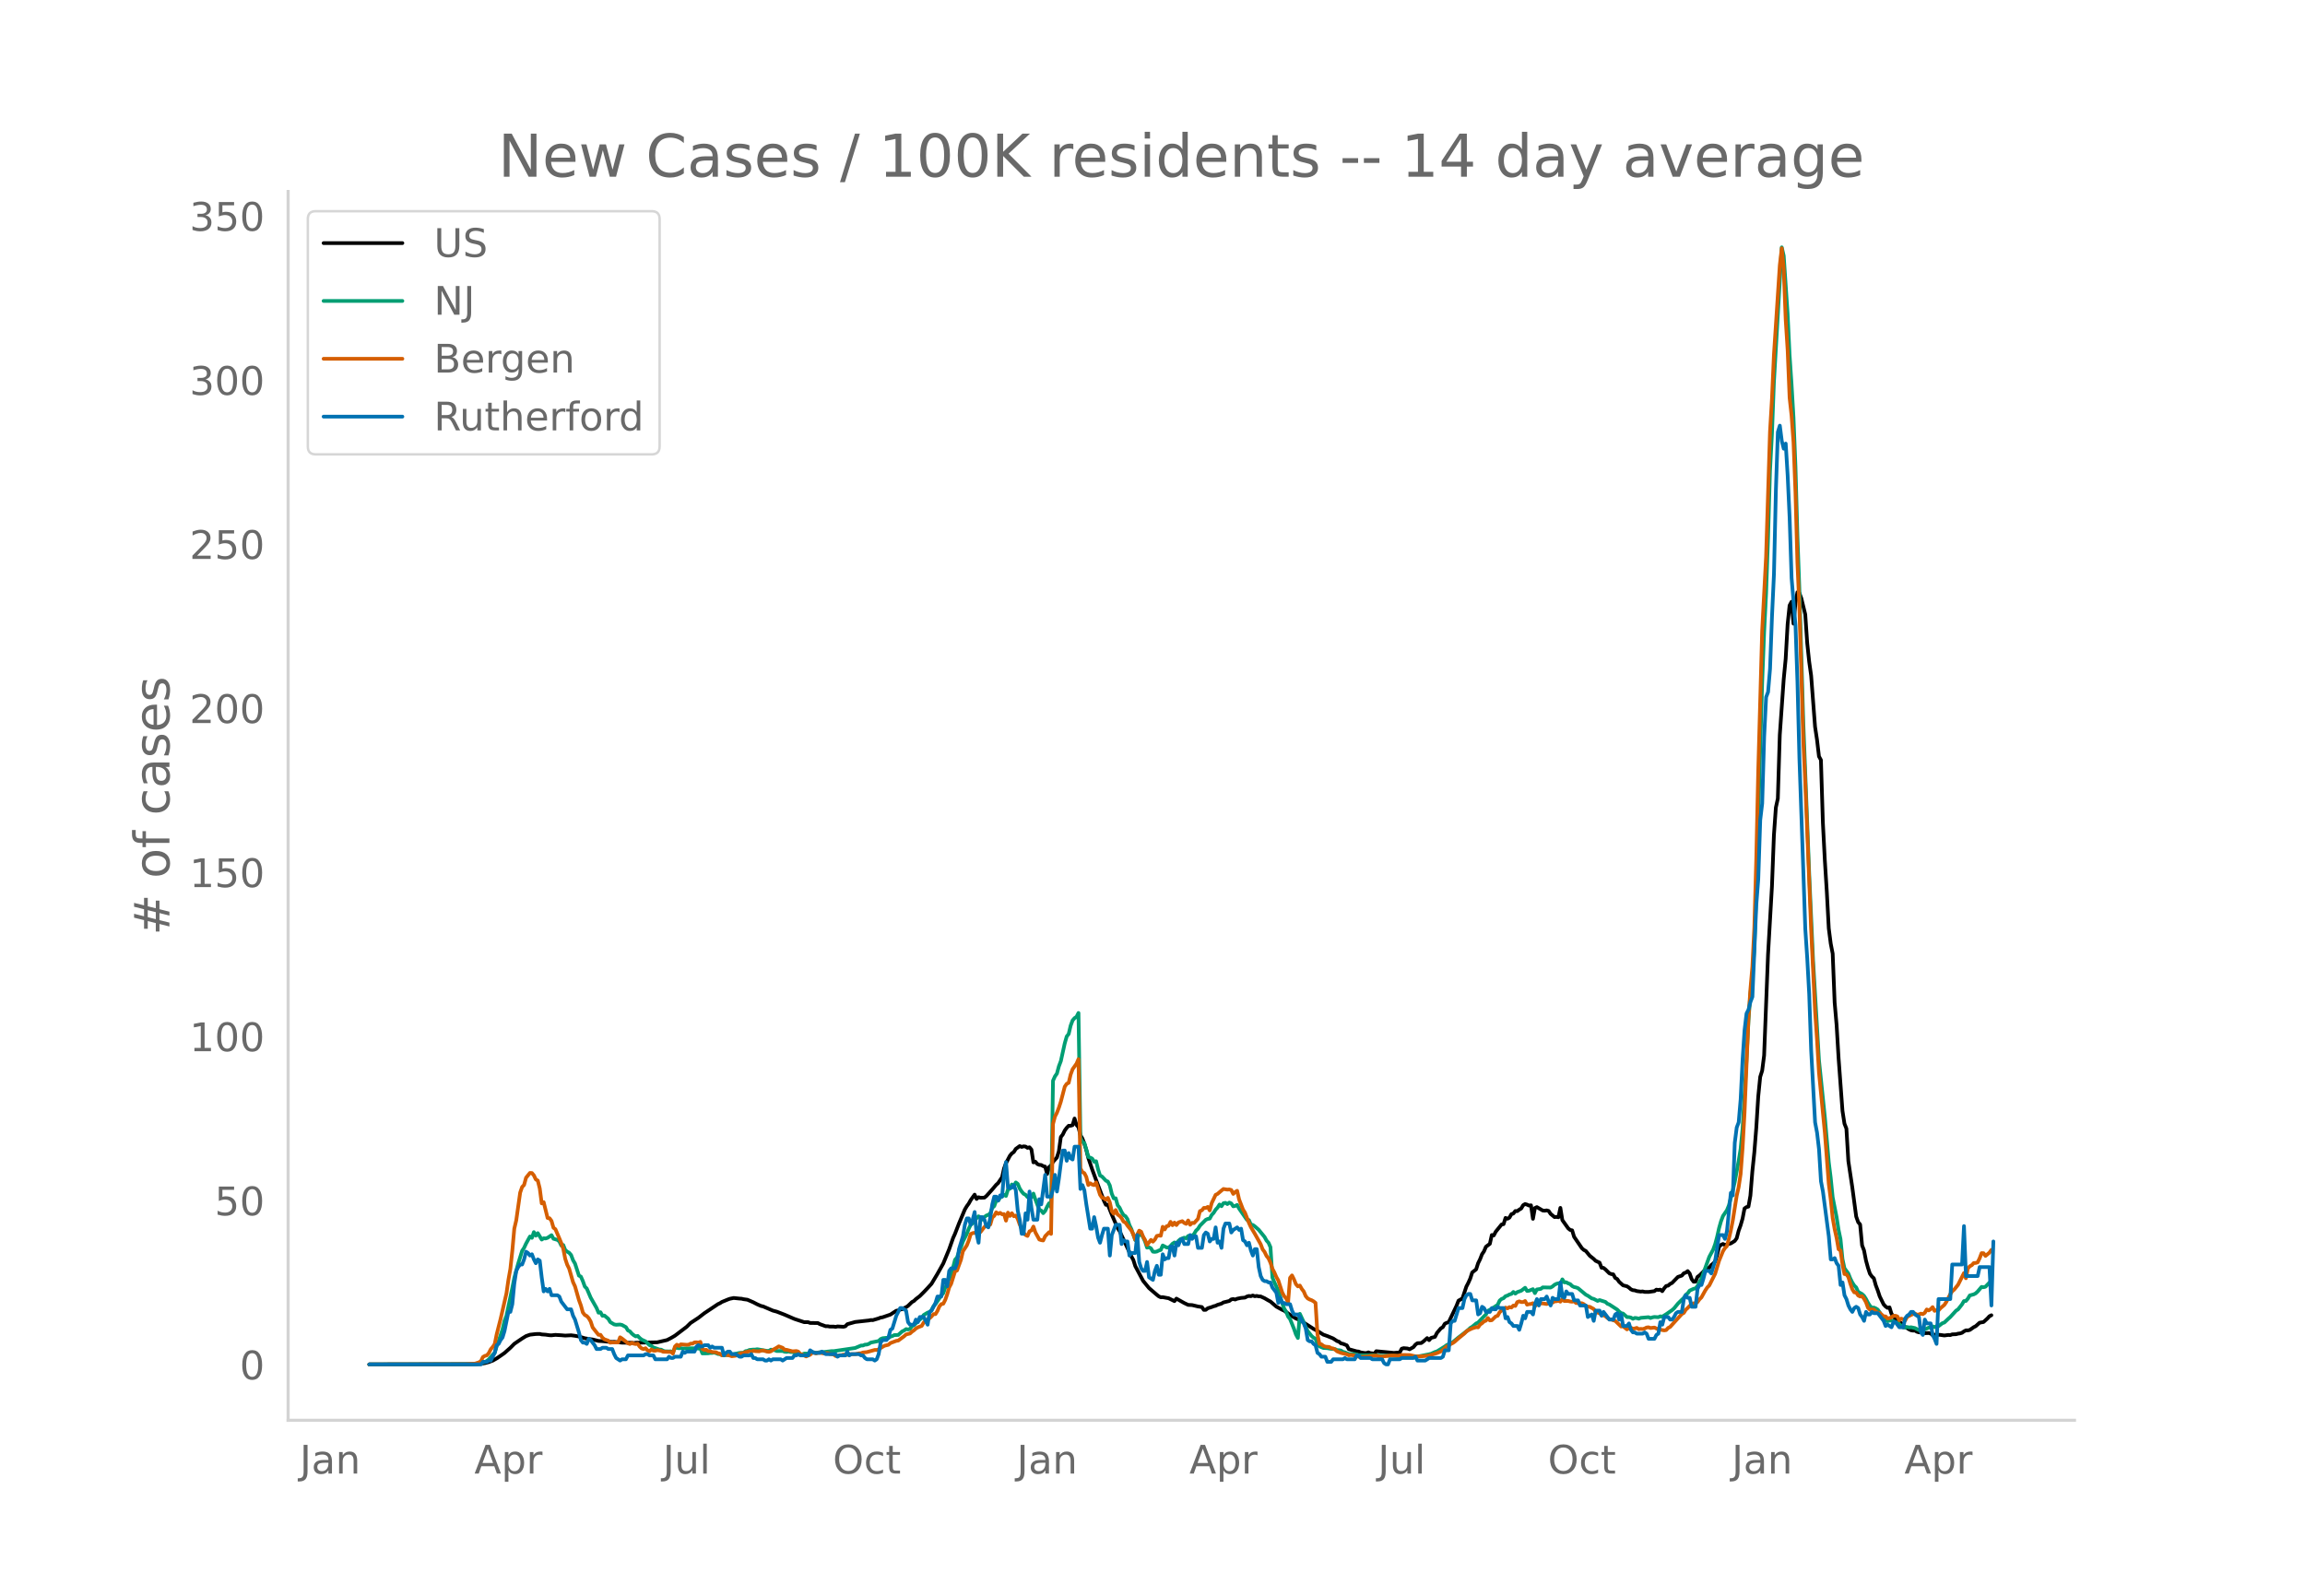 <svg height="864" viewBox="0 0 936 648" width="1248" xmlns="http://www.w3.org/2000/svg" xmlns:xlink="http://www.w3.org/1999/xlink"><defs><style>*{stroke-linecap:butt;stroke-linejoin:round}</style></defs><g id="figure_1"><path d="M0 648h936V0H0z" style="fill:#fff" id="patch_1"/><g id="axes_1"><path d="M117 576.72h725.4V77.76H117z" style="fill:none" id="patch_2"/><path clip-path="url(#p61d26bdf03)" d="m149.973 554.04 42.16-.082 3.182-.156 1.591-.275 1.591-.43 1.591-.592 1.591-.898 1.591-1.078 1.591-1.113 2.386-2.125 1.591-1.604 1.591-1.089 1.591-1.076 1.591-.981 1.591-.56 2.387-.277 1.59-.032.796.195 1.591.11 1.591.226.796.027 1.59-.173 2.387.146 1.59.137 2.387-.126 1.591.21 1.591.28 2.387.726 2.386.387.796.098 2.386.6 1.591.083 2.387.233 1.59.084.796-.043 3.182.346 3.977.053.796.12.795-.143 8.75-.183 3.978-.914 1.59-.827 1.592-.931 4.773-3.614 1.59-1.56 3.183-2.096 2.386-1.852 5.569-3.72.795-.361.795-.508 2.387-.988.795-.293 1.591-.33 2.387.246.795.045.796.196 1.59.216 2.387 1.033 1.591.827 1.591.693.796.166 3.977 1.705 1.591.427 3.182 1.232 3.977 1.724 3.978 1.31 1.59.006.796.306 3.182.049.796.442 2.386.863.796-.029.795.16 1.591-.01.795.141.796-.198 2.386.138.796-.185.795-.864 3.182-.893 3.978-.444 1.59-.168.796-.173.796.037 2.386-.707.796-.325.795-.127 3.182-1.096 2.386-1.555.796-.144.795-.372.796-.088.795-.514.796-.325.795-.544 1.591-1.545.796-.433.795-.772 1.591-1.219 1.591-1.587 1.591-1.675 1.591-1.751 2.386-3.99 2.387-4.26 2.386-5.782 1.591-4.537.796-1.77 1.59-4.11 2.387-5.697.796-1.334.795-1.084.796-1.426 1.59-2.2.796 1.76.796-.706.795.221 1.591-.059.796-.655 2.386-2.658 1.591-1.882.795-.722 1.591-2.349.796-3.545.795-2.166 1.591-3.022.796-.964.795-.549.796-1.266 1.59-1.154.796.342.796-.232.795.088.796.524.795-.234.796.92.795 5.209.796-.271.795.932.796.344.795.062.796.46.795.194.795 3.015.796-2.834.795-.634.796-1.46 1.59-1.785.796-2.518.796-5.796.795-1.017.796-1.63.795-1.082.796-.84.795-.01.796-.247.795-2.686.796 2.593.795.92.796 3.21.795 1.394.796 2.044.795 2.606.796 3.167 1.59 4.717 1.592 4.324 3.181 8.426.796 1.633.795-.021 1.591 3.973 2.387 5.507.795 1.23 1.591 3.417 3.182 6.83.796 1.45.795 2.51 3.182 5.978 2.387 2.924 3.181 2.736.796.637.795.374.796-.042 1.59.303.796.131 2.387 1.177.795-1.017 3.182 1.789 1.591.755 1.591.076 2.387.568 1.59.233.796 1.154.796-.025.795-.63 1.591-.494.795-.323.796-.19.795-.393 1.591-.485.796-.485 2.386-.589.796-.634.795-.152.796.198.795-.33 1.591-.322 1.591-.135.796-.438.795-.227.796.102.795-.283.796.297.795-.132.796.183.795.028 1.591.72 1.59.93.796.417 2.387 2.059 2.386 1.307.796.34 3.182 2.226 1.59.96 1.592.639 5.568 3.573 1.591.842 2.386 1.505 1.591.555 2.387.985 1.59 1.057.796.27.796.687.795.153 1.591.64.796 1.538 3.182.89.795.08.796.346 1.59.246.796.019.796-.28.795.311.795.071.796.211.795-1.064 7.16.69 1.59-.125.796-.045.796-1.53.795-.225 1.591.137.796.326 1.59-.884.796-1.002.796-.59 1.59-.071.796-.575 1.591-1.431.795.84.796-.923 1.59-.422.796-1.583 1.591-1.874.796-.472.795-1.384.796-.401.795-.24 3.182-6.692.796-2.043 1.59-.903 1.592-4.79.795-1.525.796-1.783.795-2.473 1.591-1.24.796-2.483.795-1.603.795-2.048.796-1.172.795-1.877 1.591-1.19.796-3.577.795.174.796-1.516 2.386-2.938.796-.13.795-2.537.796.345.795-.446.796-1.422.795-.247.796-1.028.795.048.796-.607.795-.462.796-1.346.795-.462.796.236.795.387.796-.112.795 5.487.795-4.378.796-.385 2.386 1.396.796.075.795-.135.796.22.795 1.183 1.591 1.315.796-.062.795.13.796-3.805.795 4.964 2.387 3.356.795.648.796.154.795 2.618 3.182 4.666.796.695.795.41 1.591 1.938 1.591 1.276.795.785 1.591.739.796 2.062.795.051.796.637 1.59 1.58.796.309.796.107.795 1.47.796.432.795 1.14 1.591 1.424 1.591.39.796.526.795.7.796.349.795.08.796.286 1.59.214.796-.073.795.195 1.591.019 2.387-.336.795-.606.796.129.795-.131.796.626.795-1.178.796-.928.795-.137.796-.698.795-.392 2.387-2.453 1.59-.534.796-.941.796-.284.795-.604.796.978.795 2.258.796 1.065.795-.01.795-1.964.796-.545 1.59-1.549.796-.974.796-.496.795-.092.796-1.118.795-.616.796-.845.795-2.688.796-3.292.795-.774.796-.36.795.39 2.387-.613 1.59-.998.796-1.1.796-3.058.795-2.189.796-2.745.795-4.11.796-.547.795-.203.796-4.448.795-9.88.795-7.652.796-9.971.795-12.725.796-7.987.795-2.506.796-6.211 1.59-40.966 1.592-27.679.795-20.773.796-11.25.795-3.643.796-25.825 1.59-22.635.796-8.247.796-14.117.795-7.604.796-1.484.795 8.9.796-8.482.795-4.29.796.316.795 2.171 1.591 6.518.795 11.653.796 7.513.795 5.679 1.591 20.786.796 5.253.795 6.78.796 1.452.795 25.58.796 15.282.795 12.648.796 14.859.795 6.195.796 4.09.795 19.839.796 9.176.795 13.286 1.591 21.538.796 5.167.795 2.02.796 13.216 1.59 10.578 1.592 11.942.795 2.25.795.937.796 8.482.795 2.07.796 4.113.795 2.905.796 2.432.795 1.123.796.734.795 2.858.796 2.086.795 2.408 1.591 3.253.796.858.795.562.796-.214.795 2.584 2.387 3.297.795.414.796.079.795 1.703.796-.14 1.59 1.002.796.38.796.13.795-.03.795.49.796.242 1.59.03.796.31 1.591-.066.796.198.795.66.796-.175.795-.052 1.591.138 1.591.232 1.591-.216.796.06.795-.301 1.591-.063.796-.225.795-.098.796-.246.795-.57.796-.424.795.014.795-.184 1.591-1.124.796-.394 1.59-1.421 1.592-.279 1.59-1.454.796-.886.796-.404h0" style="fill:none;stroke:#000;stroke-linecap:round;stroke-width:1.5" id="line2d_1"/><path clip-path="url(#p61d26bdf03)" d="m149.973 554.04 42.956-.105 2.386-.352.796-.329.795-.17.796-.471.795-.618 1.591-1.877.796-.77.795-2.646.796-2.066 1.59-4.836.796-3.4.795-2.109 2.387-11.329.795-4.06 1.591-5.85 1.591-5.132.796-1.196.795-1.727 1.591-2.895.796.553.795-2.336.796 1.45.795-1.02 1.591 2.605.796-.536.795.086.796-.274 1.59-1.062.796 1.451 1.591.45.795.626.796 1.685.795-.216.796 2.035.795.656.796.456.795.915.796 2.122.795 1.347 1.591 4.887.796.416.795 1.818.796 2.216.795.79 1.591 3.709 2.387 4.205.795 1.91.796-.193.795 1.447.796-.096 1.59 1.333.796 1.336 1.591.934.795.135 1.591-.096.796.184 1.59.888.796 1.32.796.372.795.925.796.654.795.473.796-.184.795.834.796.649 1.59.736 1.592 1.498.795.346.796.602 2.386.858.796.062.795.447.796.235 1.59.024.796-.021.795.42.796-1.809.795-.043.796.163.795-.035.796.141 1.59-.06 3.183-.04 1.59.125.796-.1.796 2.064 1.59-.013.796-.032.796-.143.795.002.796-.138.795.221.796.36.795.03.795.43 1.591.002 3.182-.403 2.387-.515 1.59-.018.796-.686.796-.114.795-.377 1.591-.157h.796l.795-.142 1.591.26 2.387.42.795-.025.796-.485 1.59.227.796.33 1.59-.025.796.017.796.294.795.075.796-.173.795.21.796.036 1.59.38.796.374.796.227.795-.076.796-.298 2.386-.026.796-.298.795-.17.796.218 1.59-.29.796.027 3.977-.463.796.016 8.75-1.282 2.387-.994.795-.021.796-.341.795-.048.796-.271.795-.521 3.182-.639.796-.787.795-.34 1.591-.178.795.096.796-.57.795-.248.796-.382 1.59-.061 1.592-1.426.795-.384.796-.559.795.146.796-.193.795-1.12.796-.405 2.386-2.29.796-.62.795-1.25 1.591-.961.796-.189.795-.896.796-1.514.795-.858 2.386-3.529.796-.902.795-2.283.796-1.495.795-2.08.796-1.524 1.59-6.2.796-.911.796-2.36.795-1.727.796-2.379 1.59-3.142.796-2.095.796-1.632.795-.534 1.591-2.116.796-.748.795.59.796.75.795-1.041.796-.622.795-.267.796-.655.795-2.183.795-.702.796-2.21.795.02.796-1.287.795-.433.796-.694.795.477.796-2.612.795-.338.796-1.723.795.686.796-1.499.795.577.796 1.894.795 1.214.796.916.795.42.796.936.795-.371.796.446.795-1.511.796 2.401 1.59 4.167.796.331.796 1.054.795-.902.795-1.72.796-1.414.795 1.613.796-51.356.795-1.78.796-1.118.795-2.974.796-2.102 1.59-7.22.796-2.78.796-.995.795-3.387.796-2.139.795-.926.796-.523.795-1.57.796 50.624.795 1.755.796.442.795 2.606.796 3.023.795.282.796.4.795 1.28.796-.204.795 3.288.795 2.514.796.407 1.59 1.685.796.363.796 1.583.795 3.352.796 1.885.795-.03.796 2.827.795 1.007.796 1.696.795 1.285.796.471.795 1.168.796 2.416.795 1.626 1.591 4.49.796-.518.795-1.927.796.014.795 1.267.796 1.75.795 2.465.796-.153.795.449.796 1.342.795.086.795-.147.796-.405.795-.238.796-1.818 1.59.816.796.09.796-.7.795-.904.796-.524.795.426.796-1.038.795-.704 1.591-.628.796.287.795-.986.796.343.795-.458.796-.666.795-1.37.796-.744.795-1.272 2.387-2.4.795-.344.795-.14.796-1.481.795-.857.796-1.28.795-.857.796-1.238.795.69.796-1.218.795-.146.796.497.795-.604.796.343.795 1.17.796-.156.795-.416.796 1.507 3.182 4.554.795.112.796 1.811.795.159.796.56 1.59 1.394 2.387 2.937.795 1.457.796.874.795 1.814.796 12.304.795 1.961 1.591 3.35 1.591 5.206.796 2.09.795 1.287.796 1.966.795 1.014 1.591 3.948.796 2.286.795 1.452.796-9.813 1.59 3.416.796 1.946.796 1.644 1.59 2.006.796.681.796.385.795 2.234.795.913 1.591.63 1.591.094 1.591.281 1.591.098.796.419.795.025.796.161.795.522.796.184 1.59.684 2.387.007 1.591.434 1.591.047 2.387.012 1.59-.108 2.387.235 2.386.103.796-.09.795.075 1.591-.067 3.978.294 1.59-.027 3.978.096 1.591-.132 3.977-.792.796-.197 1.59-.723.796-.243 1.591-.985 1.591-.993.796-.59 2.386-1.125 2.387-1.97 1.59-1.215 2.387-1.877.796-.772.795-.468 1.591-1.34.796-.365 2.386-2.519.795-.777.796-1.48 1.59-.828 2.387-1.62.796-1.707.795-.664.796-.301.795-.818.796-.244.795-.458.796-.214.795-.802.796.676.795-.618 1.591-.547 1.591-1.207.796 1.291.795-.096 1.591-.634.795 1.611.796-1.484 1.59-.244.796-.6 3.182.068.796-.446.795-.685.796-.401.795-.21.796.352.795-1.94.796 1.228.795-.045.796.46.795.278.796.79.795.413.796.161.795.298 3.182 2.652.796.404 1.59 1.09.796.2 1.59.828.796-.346 2.387.752.795.739.796.31 3.182 2.069.795.8.796.639.795.175 1.591 1.43.796.011.795.181.796.49.795-.35.796.082.795.238.796-.342 3.181-.277.796.344.795-.282.796-.15 1.59.108.796-.374.796.152 1.59-.99 2.387-1.661.796-.697 1.59-1.954 1.592-1.577.795-.74.796-1.26.795-.612.796-1.101 1.59-.724.796-.18.795-.942.796-1.62.795-1.33 1.591-4.514 1.591-4.404 1.591-2.953.796-2.197.795-2.964.796-3.557.795-2.793.796-2.115 1.59-2.34.796-1.93 1.591-6.103.796-3.462 1.59-8.525.796-4.87.796-8.196 1.59-27.845.796-15.952.796-11.057.795-6.915.795-11.614.796-23.024 1.59-58.17.796-26.52.796-20.477.795-15.698.796-22.634.795-27.198.796-15.156.795-20.92 3.182-54.733.796 3.427 1.59 23.704.796 16.645.796 11.796.795 13.573.796 19.817.795 28.261.796 21.638 1.59 53.963 2.387 61.32 1.59 35.468 2.387 40.444 2.387 23.147 1.59 18.245.796 6.39.796 7.9 1.59 8.062.796 5.142.796 3.785.795 8.08.796 3.737 1.59 2.16.796 2.01.796 1.607.795 1.25.796.768.795 1.783 1.591.9.795.752.796 1.245.795 1.546.796 1.232.795.833.796-.121.795.34.796.488.795 1.14.796 1.57.795.937.796.273.795.806.796-.272.795.008.796.217.795.397.796.203.795.578.796.717 1.59.765.796-.271.796.209.795-.098 1.591.333 1.591.813.795-.256.796-.078.795.068 1.591-.716 1.591-.526.796.336.795-.412.796.006 1.59-1.21.796-.276 1.591-1.511.796-.705 2.386-2.607.796-.51 1.59-2.012.796-1.353.796-.062.795-.914.795-1.338 1.591-.422.796-.41.795-.737 1.591-1.883.796.137.795-.21 1.591-1.67.796-.46h0" style="fill:none;stroke:#009e73;stroke-linecap:round;stroke-width:1.5" id="line2d_2"/><path clip-path="url(#p61d26bdf03)" d="m149.973 554.04 38.978-.071 3.978-.256 1.59-.53.796-.49.796-1.665.795-.45.796-.204.795-.96.796-1.541.795-.92.796-1.163.795-3.932 1.591-6.27 2.386-10.394.796-5.473.795-4.503.796-7.372.795-8.925.796-3.39 1.59-11.252.796-2.277.796-.837.795-2.92 1.591-1.961.796.05.795.95.796 1.665.795.45.796 3.195.795 6.065.796-.5 1.59 6.423.796.112.796 1.082.795 2.768.796.602 1.59 3.717.796 1.91.795 2.317.796 4.054.795 2.39.796 1.592 1.59 5.514.796 1.705 1.591 5.555.796 2.185.795 2.86.796 1.04.795.41.796.857.795 1.389.796 2.389 1.59 2.022.796.98.796-.01.795 1.174.796.653 1.59.552.796.817.795-.113 2.387.02.795-2.092.796.51 2.386 1.89.796.326.795-.48.796.337.795.153.796-.143.795 1.185.796.725.795.275.796-.347.795.848.796.418.795-.755.796.49h.795l.796-.225 1.59.276.796.378 3.182.081.795.674.796-2.869.795-.745.796.52.795-.674 2.387.194.795-.06.796-.41.795-.01.796-.5.795-.03.796.112.795-.286.796 2.89.795.418.796-.092.795.562.796.01.795.327 1.591.102.796.429.795.174.795.633.796-.245.795.03 1.591.307.796.275 1.59-.204 2.387-1.072.796.02.795-.449.796-.092.795-.265.796.234.795-.398.796.164 1.59.081.796-.275.796-.092 1.59.46.796.101.796-.204.795-.592 1.591-.899.795-.52 1.591.582.796.776.795.04 2.387.623 1.59-.112.796.235.796 1 .795.164 1.591.786.796-.398.795-.266.796-.806.795-.072.796.317.795-.235.796-.02 1.59.255 1.592-.153.795.367 1.591.204.795.623.796-.05.795-.246.796-.04.795-.235.796.102.795-.01.796-.266 2.386.02 1.591-.347.796-.04.795-.307 1.591-.163 3.182-.868.796.01.795-.255 1.591-1.021.795-.45 1.591-.388.796-.694 2.386-.899.796-.112 2.386-1.746.796-.735 1.59-.388.796-.746.796-.54.795-.746.796-.46 1.59-.612.796-1.369 1.591-1.245.796-.45.795-.765.796-.95.795.01.795-1.276.796-1.869.795-.929.796-.153.795-1.573.796-2.267.795-2.767.796-1.46 1.59-5.064.796-.358 1.591-4.34.796-3.44 1.59-2.42.796-1.981.796-2.635.795-.357 1.591-.266.796-2.001.795 1.807 1.591-2.042.796-.664.795.235.796-.592.795-2.798.795-.704.796-1.42.795.613.796-.398.795.572.796-.082.795 2.675.796-3.257.795 1.348.796-1.103.795 1.215.796-.266.795 1.359.796 2.256 1.59 3.42.796.848.796.388.795-1.878.796-.368.795-1.562.796 2.358 1.59 2.9.796.256.796.132.795-1.725 1.591-1.634.795.694.796-44.642.795-3.022.796-1.542.795-2.053.796-2.45 1.59-6.076.796-1.164.796-.388.795-3.38.796-2.164 1.59-2.237.796-1.838.796 44.336.795 1.522.796.418.795 1.552.796 3.278.795-.704.796.5.795.235.796-1.103 1.59 5.014.796 1.164.795.224.796.644.795-.766.796 1.848.795 3.584.796 1.031.795-1.51.796 1.827.795.541.796.899.795 1.44.796.387.795 1.195 1.591 1.98.796 1.655.795 2.134.796-2.113.795-1.583.796.439.795 2.022.796 1.337.795 2.053 1.591-2.094.796.715.795-.858.795-1.47.796-.153.795.082.796-3.635.795 1.072.796-1.318.795-.163.796-1.603.795 1.358.796-1.062.795 1 .796-1.061 1.59-.52.796.734.796.368.795-1.389.796 1.756.795-.786.796.092 1.59-1.715.796-3.145.796-.307.795-.99.796.02.795-.418.795 1.419.796-2.971 1.59-3.34.796-.398 1.591-1.358.796-.633 1.59.256.796-.072.796.225.795 1.582.796-.776.795-.48.796 3.503 1.59 4.125.796 1.256 1.591 4.135.796 1.716 1.59 2.675 2.387 4.258.796 2.093.795 1.052.795 1.644.796.98.795 1.757.796 2.47.795 1.481.796 1.869.795 1.358 1.591 4.911.796 1.501.795.899.796 1.603.795-9.935.796-.99.795 1.592.796 1.95.795.91.796-.338.795 1.389.796 1.031.795 1.88.796.928.795.43.796.295.795.45.796.633.795 12.804.795 3.86.796.153.795.623.796.327 1.59.153.796.46.796.132.795.429.796.725 1.59.653 2.387.562.796.408.795-.132 1.591.214 1.591.49.796.082 3.182-.204.795-.215 2.386-.122.796.275 1.59.133 3.183-.408 1.59-.03 1.592.101 1.59-.306 3.183.01 2.386.51 1.591.062 2.387-.174 1.59-.214 3.182-.98 1.591-.674.796-.592 1.59-1.46.796-.338.796-.592.795-.388.796-.541 1.59-1.41 2.387-1.95.796-.827.795-.52 1.591-.735 1.591-.511.796.102.795-1.133.795-.552.796-.745.795-.296.796-1.072.795.98.796-.102 1.59-1.532.796-.265.796-1.44.795-.684.796-.5.795-.685.796.307.795-.5.796.163.795-.797.796.153.795-1.572.796-.296.795.286.796.01.795-.44.796 1.492.795-.215.796-.071.795-.307.795 1.256.796-.806 1.59-.358.796-.02 1.591.265.796-.316.795-.03.796-.225.795-.5.796-.062.795-.204.796.378.795-1.032.796.756 1.59-.01.796.214.796.082.795-.174.796.715 1.59.04.796.062.796.378.795.766.796.224.795.072 1.591.868.795 1.062.796.439.795.214.796.715.795.122.796.388.795.705.796.541.795.051.796.358.795.224 2.387 2.308.795-.082 1.591 1.246.796-.541.795-.123.796.388.795-.092.796-.234.795.52.796-.122.795.081.795-.224.796-.409.795-.092.796.297 1.59-.194 1.592.755 2.386.398.796-.122.795-.868.796-.398 4.773-5.27.795-.428.796-1.297.795-.715.796-.867 1.59-1.042.796.02.795-.51.796-1.113.795-.786 1.591-2.86.796-1.184.795-.796 2.387-4.759 1.59-5.268 1.592-3.89.795-1.267.796-.817.795-2.93.796-3.41.795-4.034 1.591-10.068.796-3.503.795-5.299.796-10.589.795-14.346 1.591-38.087.796-11.988.795-9.19.795-15.806.796-28.202.795-35.616 1.591-56.773 1.591-30.112 1.591-50.748.796-13.336.795-17.828 2.387-36.412.795-6.893.796 8.465.795 20.412.796 12.457.795 19.32.796 7.249.795 10.854.796 20.412.795 28.53.796 18.215 1.59 54.241.796 16.552 2.386 60.01 1.591 32.9.796 11.63.795 13.478 2.387 24.394 1.59 20.728.796 6.361.796 7.577.795 4.493.796 3.594.795 4.564.796.531.795 5.606.796 3.952.795.081.796 1.154.795 2.665.796 2.247.795 1.286.796.082.795 1.195.795.418.796-.153.795 1.072.796 1.41.795 2.225.796.797.795-.123.796.051 1.59 1.41.796-.062 1.591 1.43.796.03.795.838.796-.133.795-.368.796-.561.795-.051.796.275.795 1.563.796-.664.795.286.796.45.795-1.471 2.387-1.154.795-.164.795.44.796-.082.795-.337.796.194.795-.541.796-1.348.795.378.796-.49.795-.838.796 1.511.795-.306.796.143.795-.909 1.591-1.347.796-1.205 1.59-3.115.796-1.215.796-.664 1.59-1.98 2.387-4.749.796 2.104.795-4.003.795-.868.796-.429.795-.867.796-.041.795-.245.796-1.634.795-2.104.796.031.795 1.093 1.591-1.318.796-1.102h0" style="fill:none;stroke:#d55e00;stroke-linecap:round;stroke-width:1.5" id="line2d_3"/><path clip-path="url(#p61d26bdf03)" d="M149.973 554.04h45.342l.796-1.04h1.59l.796-.52h.796l1.59-3.12.796-3.12.796-.521.795-1.56.796-1.04.795-2.6 1.59-7.801h.796l.796-3.12.795-8.322.796-5.2.795-1.56.796-1.04h.795l.796-2.08.795-3.121.796.52.795 1.04.796-.52.795 2.08.796 1.56.795-1.56.796.52.795 6.76.796 5.722.795-1.04.796 1.04.795-1.04.796 2.6h2.386l.795.52.796 2.08 2.386 3.12h1.591l.796 2.6.795 1.56 1.591 5.202.796 3.12.795 1.04h.796l.795.52.796-2.08.795.52 1.591 2.08.796 1.56h1.59l.796-.52h1.591l.796.52h1.59l.796 2.08.795 1.56 1.591 1.04.796-.52h1.59l.796-1.56h6.364l.796-.52h.795l.796.52h1.59l.796 1.56h4.773l.795-1.04.796.52h.795l.796-.52h2.386l.796-2.08.795.52.796-.52h3.182l.795-2.08.796-.52.795.52h.796l.795-.52h1.591l.796 1.04.795-.52.796.52h3.181l.796 3.12.795-1.04.796-.52h.795l.796 1.04h1.59l1.592 1.04h.795l.796-.52h2.386l.796-.52.795 1.56h.796l.795.52h2.387l.795.52h.796l.795-.52.796.52.795-.52h3.182l.795.52 1.591-1.04h2.387l.795-1.04h.796l.795-.52.796.52h3.182l.795-2.08 1.591 1.04h2.387l.795-.52 1.591 1.04h3.977l.796 1.04.795-.52h2.387l.795-1.56.796 1.56.795-.52h3.182l.796.52h.795l.796 1.04.795.52h2.387l.795.52.796-.52.795-2.08.796-4.68.795-1.04h1.591l.795-1.04.796-3.12.795-.52 1.591-5.201 1.591-3.12h.796l1.59 1.04.796 4.68.796 1.04h1.59l.796-2.08.796 1.04.795-2.08h1.591l1.591 3.12.796-5.2.795-.52 1.591-3.12.795-2.601h1.591l.796-6.76h.795l.796 2.6.795-6.241.796-1.04h1.59l.796-2.08.796-5.721 1.59-5.201.796-4.68.796-2.6h.795l.796 2.6.795-2.08.796-3.121.795 8.84.796 3.641.795-10.4h.796l.795 1.04.796 2.6.795.52.796-4.16.795-5.201.795-3.12h.796l.795 1.56.796-2.08.795.52.796-9.362.795-4.68.796 10.4h1.59l.796-1.04.796 2.08.795 8.322.796 3.64.795 5.72h.796l.795-8.32.796 2.6.795-11.441.796 6.76.795 4.681h1.591l.796-8.32.795 2.08 1.591-11.962.795 8.841h1.591l.796-3.12.795-5.72.796 6.76.795-5.2.796-6.241.795-5.201h.796l.795 4.16.796-3.12.795 2.08.796.52.795-5.2h1.591l.796 17.162.795-1.56.796 2.08.795 5.72 1.591 9.882h.796l.795-4.68.796 3.64.795 4.68.795 2.08.796-3.12.795-2.6h1.591l.796 10.92.795-8.32 1.591-4.16h1.591l.796 7.8.795-1.56.796.52h.795l.796 5.72.795-1.04h1.591l.796-7.28.795 10.921.796 2.6.795 1.04h.796l.795-3.64.796 6.24 1.59 1.041.796-3.64.795-2.08.796 3.64h.795l.796-8.321.795 2.08.796-.52h.795l.796-4.68h.795l.796 3.64.795-5.2.796 1.04.795-2.08.796-.52.795 2.08h1.591l.796-3.641.795 1.56.796-1.04h.795l.796 4.68h1.59l.796-5.2.796-1.04.795.52.795 3.12.796-1.04h.795l.796-4.68.795 6.24.796-.52.795 2.6.796-7.8.795-2.08h1.591l.796 3.64.795-1.04 1.591-1.04h0l.796 1.04.795-.52.796 4.68.795.52.796 1.56.795-1.04.796 3.12.795 2.08.796-2.6h.795l.796 7.281.795 3.64.796 1.561.795.52h.795l.796.52h.795l.796 2.08 1.59 2.08.796 4.161.796-2.08.795 2.08h.796l.795.52h1.591l.796 2.6.795 1.56h1.591l.796 1.04.795 1.561.796 1.04.795 2.08.796 4.68.795.52h.796l.795 1.041.796.52.795 3.12.795.52.796 1.04h1.59l.796 2.08h1.591l.796-1.04h3.977l.796-.52.795.52h3.182l.796-1.56h.795l.796 1.04h3.977l.795.52h3.978l.795 1.56.796.521h.795l.796-2.08h3.977l.796-.52h4.773l.795-.52.796 1.56h3.182l1.59-1.04h4.773l.796-.52.795-2.6h1.591l.796-10.922.795-1.04h.796l1.59-5.2h1.592l.795-3.641.796-1.56.795-.52h.796l.795 2.6h1.591l.796 5.72.795-.52.795-2.6.796.52.795 1.56h1.591l.796-1.56.795.52h.796l.795-1.04.796.52h1.59l.796 4.16.796-.52.795 2.081.796.52.795 1.04h1.591l.796 1.56.795-2.6.796-3.12.795 1.04.796-2.6h1.59l.796 1.04.795-4.16.796-2.081.795 2.6.796-2.6h1.59l.796-1.04.796 2.08.795 1.56.796-3.12.795.52h1.591l.796-6.76.795 5.72.796.52.795-2.6.796 1.04h1.59l.796 2.6h1.591l.796 2.08h2.386l.796 4.68 1.59-1.04.796 2.601.795-4.16h1.591l.796 2.08.795-1.56 2.387 3.12h1.59l.796-2.08.796-.52.795 2.6.796-2.08.795 4.68h1.591l.796-1.04.795 2.6.796 1.04h.795l.796.52h2.386l.795-.52.796.52.795 2.08h2.387l.795-1.56.796-.52.795-4.68.796 1.04.795-3.12h1.591l.796 1.04h.795l.796-1.04.795-1.56.796-.52h1.59l.796-5.201.796-1.56.795 1.04h.796l.795 3.64h1.591l.795-7.28.796-1.56h.795l.796-2.601.795-3.12h1.591l.796 1.04 1.59-5.2 1.592-10.402h1.59l.796 1.56.796-3.12 1.59-15.602.796 1.04.796-21.322.795-6.241.796-2.08.795-9.361.796-16.122.795-11.962.796-6.76.795-1.56.796-3.12.795-2.081 1.591-37.444.795-10.402.796-23.922.795-6.761.796-27.043.795-16.122.796-2.08.795-9.361.796-21.323.795-17.162.796-34.324.795-23.403.796-2.6.795 6.24.796 3.121.795-2.08.796 13.002.795 17.161.796 24.443 1.59 19.242.796 22.883.796 31.204 1.59 45.765.796 23.403.795 11.961.796 14.562.795 22.882 1.591 29.124.796 4.16.795 6.761.796 13.001.795 4.16 2.387 18.203.795 9.361h.796l.795-.52.796 2.08.795 1.04.796 7.801.795-1.04.796 5.2.795 1.56.796 2.601.795 1.56.796 1.04.795-1.56.796-.52.795.52.795 2.6.796 1.04.795 1.561.796-3.64.795 1.04h.796l.795-1.04.796.52h1.59l2.387 3.12.796 2.08.795-.52 1.591 1.04.796-2.08h.795l1.591 2.08h1.591l.796-3.64.795-1.04.796-.52.795-1.04h.796l.795 1.04 1.591 1.04.795 6.24.796 1.04.795-6.24.796 1.56h1.59l.796 4.68.796 1.56.795 2.081.796-18.202h4.773l.795-14.042h3.978l.795-15.601.796 20.282h4.772l.796-3.64h3.977l.796 15.601.795-26.003h0" style="fill:none;stroke:#0072b2;stroke-linecap:round;stroke-width:1.5" id="line2d_4"/><path d="M117 576.72V77.76" style="fill:none;stroke:#d3d3d3;stroke-linecap:square;stroke-linejoin:miter;stroke-width:1.25" id="patch_3"/><path d="M117 576.72h725.4" style="fill:none;stroke:#d3d3d3;stroke-linecap:square;stroke-linejoin:miter;stroke-width:1.25" id="patch_4"/><g id="matplotlib.axis_1"><g id="xtick_1"><g style="fill:#696969" transform="matrix(.16 0 0 -.16 121.73 598.378)" id="text_1"><defs><path d="M9.813 72.906h9.859V5.078q0-13.187-5-19.14-5-5.954-16.094-5.954h-3.75v8.297h3.078q6.531 0 9.219 3.672Q9.813-4.39 9.813 5.078z" id="DejaVuSans-74"/><path d="M34.281 27.484q-10.89 0-15.093-2.484-4.204-2.484-4.204-8.5 0-4.781 3.157-7.594 3.156-2.797 8.562-2.797 7.485 0 12 5.297 4.516 5.297 4.516 14.078v2zm17.922 3.72V0H43.22v8.297Q40.14 3.328 35.547.953q-4.594-2.375-11.234-2.375-8.391 0-13.36 4.719Q6 8.016 6 15.922q0 9.219 6.172 13.906 6.187 4.688 18.437 4.688h12.61v.89q0 6.203-4.078 9.594-4.078 3.39-11.453 3.39-4.688 0-9.141-1.124-4.438-1.125-8.531-3.375v8.312q4.921 1.906 9.562 2.844 4.64.953 9.031.953 11.875 0 17.735-6.156 5.86-6.14 5.86-18.64z" id="DejaVuSans-97"/><path d="M54.89 33.016V0h-8.984v32.719q0 7.765-3.031 11.61-3.031 3.858-9.078 3.858-7.281 0-11.484-4.64-4.204-4.625-4.204-12.64V0H9.08v54.688h9.03v-8.5q3.235 4.937 7.594 7.374Q30.078 56 35.797 56q9.422 0 14.25-5.828 4.844-5.828 4.844-17.156z" id="DejaVuSans-110"/></defs><use xlink:href="#DejaVuSans-74"/><use x="29.492" xlink:href="#DejaVuSans-97"/><use x="90.771" xlink:href="#DejaVuSans-110"/></g></g><g id="xtick_2"><g style="fill:#696969" transform="matrix(.16 0 0 -.16 192.612 598.378)" id="text_2"><defs><path d="M34.188 63.188 20.797 26.906h26.812zm-5.579 9.718h11.188L67.578 0h-10.25l-6.64 18.703h-32.86L11.188 0H.78z" id="DejaVuSans-65"/><path d="M18.11 8.203v-29H9.077v75.484h9.031v-8.296q2.844 4.875 7.157 7.234Q29.594 56 35.594 56q9.968 0 16.187-7.906 6.235-7.907 6.235-20.797T51.78 6.484q-6.218-7.906-16.187-7.906-6 0-10.328 2.375-4.313 2.375-7.157 7.25zm30.578 19.094q0 9.906-4.079 15.547-4.078 5.64-11.203 5.64-7.14 0-11.218-5.64-4.079-5.64-4.079-15.547 0-9.906 4.078-15.547 4.079-5.64 11.22-5.64 7.124 0 11.202 5.64t4.078 15.547z" id="DejaVuSans-112"/><path d="M41.11 46.297q-1.516.875-3.297 1.281Q36.03 48 33.89 48q-7.625 0-11.703-4.953-4.079-4.953-4.079-14.234V0H9.08v54.688h9.03v-8.5q2.844 4.984 7.375 7.39Q30.031 56 36.531 56q.922 0 2.047-.125 1.125-.11 2.484-.36z" id="DejaVuSans-114"/></defs><use xlink:href="#DejaVuSans-65"/><use x="68.408" xlink:href="#DejaVuSans-112"/><use x="131.885" xlink:href="#DejaVuSans-114"/></g></g><g id="xtick_3"><g style="fill:#696969" transform="matrix(.16 0 0 -.16 269.188 598.378)" id="text_3"><defs><path d="M8.5 21.578v33.11h8.984V21.922q0-7.766 3.016-11.656 3.031-3.875 9.094-3.875 7.265 0 11.484 4.64 4.234 4.64 4.234 12.656v31h8.985V0h-8.984v8.406Q42.047 3.422 37.718 1q-4.313-2.422-10.032-2.422-9.421 0-14.312 5.86Q8.5 10.296 8.5 21.578zM31.11 56z" id="DejaVuSans-117"/><path d="M9.422 75.984h8.984V0H9.422z" id="DejaVuSans-108"/></defs><use xlink:href="#DejaVuSans-74"/><use x="29.492" xlink:href="#DejaVuSans-117"/><use x="92.871" xlink:href="#DejaVuSans-108"/></g></g><g id="xtick_4"><g style="fill:#696969" transform="matrix(.16 0 0 -.16 338.193 598.378)" id="text_4"><defs><path d="M39.406 66.219q-10.75 0-17.078-8.016-6.312-8-6.312-21.828 0-13.766 6.312-21.781 6.328-8 17.078-8 10.735 0 17.016 8 6.281 8.015 6.281 21.781 0 13.828-6.281 21.828-6.281 8.016-17.016 8.016zm0 8q15.328 0 24.5-10.281 9.188-10.282 9.188-27.563 0-17.234-9.188-27.516-9.172-10.28-24.5-10.28-15.375 0-24.593 10.25-9.204 10.265-9.204 27.546t9.204 27.563q9.218 10.28 24.593 10.28z" id="DejaVuSans-79"/><path d="M48.781 52.594v-8.407q-3.812 2.11-7.64 3.157-3.828 1.047-7.735 1.047-8.75 0-13.593-5.547-4.829-5.532-4.829-15.547 0-10.016 4.829-15.563 4.843-5.53 13.593-5.53 3.907 0 7.735 1.046 3.828 1.047 7.64 3.156V2.094Q45.016.344 40.984-.531q-4.015-.89-8.562-.89-12.36 0-19.64 7.765-7.266 7.765-7.266 20.953 0 13.375 7.343 21.031Q20.22 56 33.016 56q4.14 0 8.093-.86 3.953-.843 7.672-2.546z" id="DejaVuSans-99"/><path d="M18.313 70.219V54.688h18.5v-6.985h-18.5V18.016q0-6.688 1.828-8.594 1.828-1.906 7.453-1.906h9.218V0h-9.218q-10.407 0-14.36 3.875-3.953 3.89-3.953 14.14v29.688H2.687v6.984h6.594V70.22z" id="DejaVuSans-116"/></defs><use xlink:href="#DejaVuSans-79"/><use x="78.711" xlink:href="#DejaVuSans-99"/><use x="133.691" xlink:href="#DejaVuSans-116"/></g></g><g id="xtick_5"><g style="fill:#696969" transform="matrix(.16 0 0 -.16 412.877 598.378)" id="text_5"><use xlink:href="#DejaVuSans-74"/><use x="29.492" xlink:href="#DejaVuSans-97"/><use x="90.771" xlink:href="#DejaVuSans-110"/></g></g><g id="xtick_6"><g style="fill:#696969" transform="matrix(.16 0 0 -.16 482.963 598.378)" id="text_6"><use xlink:href="#DejaVuSans-65"/><use x="68.408" xlink:href="#DejaVuSans-112"/><use x="131.885" xlink:href="#DejaVuSans-114"/></g></g><g id="xtick_7"><g style="fill:#696969" transform="matrix(.16 0 0 -.16 559.54 598.378)" id="text_7"><use xlink:href="#DejaVuSans-74"/><use x="29.492" xlink:href="#DejaVuSans-117"/><use x="92.871" xlink:href="#DejaVuSans-108"/></g></g><g id="xtick_8"><g style="fill:#696969" transform="matrix(.16 0 0 -.16 628.544 598.378)" id="text_8"><use xlink:href="#DejaVuSans-79"/><use x="78.711" xlink:href="#DejaVuSans-99"/><use x="133.691" xlink:href="#DejaVuSans-116"/></g></g><g id="xtick_9"><g style="fill:#696969" transform="matrix(.16 0 0 -.16 703.228 598.378)" id="text_9"><use xlink:href="#DejaVuSans-74"/><use x="29.492" xlink:href="#DejaVuSans-97"/><use x="90.771" xlink:href="#DejaVuSans-110"/></g></g><g id="xtick_10"><g style="fill:#696969" transform="matrix(.16 0 0 -.16 773.314 598.378)" id="text_10"><use xlink:href="#DejaVuSans-65"/><use x="68.408" xlink:href="#DejaVuSans-112"/><use x="131.885" xlink:href="#DejaVuSans-114"/></g></g></g><g id="matplotlib.axis_2"><g id="ytick_1"><g style="fill:#696969" transform="matrix(.16 0 0 -.16 97.32 560.119)" id="text_11"><defs><path d="M31.781 66.406q-7.61 0-11.453-7.5Q16.5 51.422 16.5 36.375q0-14.984 3.828-22.484 3.844-7.5 11.453-7.5 7.672 0 11.5 7.5 3.844 7.5 3.844 22.484 0 15.047-3.844 22.531-3.828 7.5-11.5 7.5zm0 7.813q12.266 0 18.735-9.703 6.468-9.688 6.468-28.141 0-18.406-6.468-28.11-6.47-9.687-18.735-9.687-12.25 0-18.718 9.688-6.47 9.703-6.47 28.109 0 18.453 6.47 28.14Q19.53 74.22 31.78 74.22z" id="DejaVuSans-48"/></defs><use xlink:href="#DejaVuSans-48"/></g></g><g id="ytick_2"><g style="fill:#696969" transform="matrix(.16 0 0 -.16 87.14 493.488)" id="text_12"><defs><path d="M10.797 72.906h38.719v-8.312H19.828v-17.86q2.14.735 4.281 1.094 2.157.36 4.313.36 12.203 0 19.328-6.688 7.14-6.688 7.14-18.11 0-11.765-7.328-18.296-7.328-6.516-20.656-6.516-4.593 0-9.36.781-4.75.782-9.827 2.344v9.922q4.39-2.39 9.078-3.563 4.687-1.171 9.906-1.171 8.453 0 13.375 4.437 4.938 4.438 4.938 12.063 0 7.609-4.938 12.047-4.922 4.453-13.375 4.453-3.953 0-7.89-.875-3.922-.875-8.016-2.735z" id="DejaVuSans-53"/></defs><use xlink:href="#DejaVuSans-53"/><use x="63.623" xlink:href="#DejaVuSans-48"/></g></g><g id="ytick_3"><g style="fill:#696969" transform="matrix(.16 0 0 -.16 76.96 426.858)" id="text_13"><defs><path d="M12.406 8.297h16.11v55.625l-17.532-3.516v8.985l17.438 3.515h9.86V8.296H54.39V0H12.406z" id="DejaVuSans-49"/></defs><use xlink:href="#DejaVuSans-49"/><use x="63.623" xlink:href="#DejaVuSans-48"/><use x="127.246" xlink:href="#DejaVuSans-48"/></g></g><g id="ytick_4"><g style="fill:#696969" transform="matrix(.16 0 0 -.16 76.96 360.227)" id="text_14"><use xlink:href="#DejaVuSans-49"/><use x="63.623" xlink:href="#DejaVuSans-53"/><use x="127.246" xlink:href="#DejaVuSans-48"/></g></g><g id="ytick_5"><g style="fill:#696969" transform="matrix(.16 0 0 -.16 76.96 293.596)" id="text_15"><defs><path d="M19.188 8.297h34.421V0H7.33v8.297q5.609 5.812 15.296 15.594 9.703 9.797 12.188 12.64 4.734 5.313 6.609 9 1.89 3.688 1.89 7.25 0 5.813-4.078 9.469-4.078 3.672-10.625 3.672-4.64 0-9.797-1.61-5.14-1.609-11-4.89v9.969Q13.767 71.78 18.938 73q5.188 1.219 9.485 1.219 11.328 0 18.062-5.672 6.735-5.656 6.735-15.125 0-4.5-1.688-8.531-1.672-4.016-6.125-9.485-1.218-1.422-7.765-8.187-6.532-6.766-18.453-18.922z" id="DejaVuSans-50"/></defs><use xlink:href="#DejaVuSans-50"/><use x="63.623" xlink:href="#DejaVuSans-48"/><use x="127.246" xlink:href="#DejaVuSans-48"/></g></g><g id="ytick_6"><g style="fill:#696969" transform="matrix(.16 0 0 -.16 76.96 226.966)" id="text_16"><use xlink:href="#DejaVuSans-50"/><use x="63.623" xlink:href="#DejaVuSans-53"/><use x="127.246" xlink:href="#DejaVuSans-48"/></g></g><g id="ytick_7"><g style="fill:#696969" transform="matrix(.16 0 0 -.16 76.96 160.335)" id="text_17"><defs><path d="M40.578 39.313Q47.656 37.797 51.625 33q3.984-4.781 3.984-11.813 0-10.78-7.422-16.703-7.421-5.906-21.093-5.906-4.578 0-9.438.906-4.86.907-10.031 2.72v9.515q4.094-2.39 8.969-3.61 4.89-1.218 10.218-1.218 9.266 0 14.125 3.656 4.86 3.656 4.86 10.64 0 6.454-4.516 10.079-4.515 3.64-12.562 3.64h-8.5v8.11h8.89q7.266 0 11.125 2.906 3.86 2.906 3.86 8.375 0 5.61-3.985 8.61-3.968 3.015-11.39 3.015-4.063 0-8.703-.89-4.641-.876-10.203-2.72v8.782q5.624 1.562 10.53 2.344 4.907.78 9.25.78 11.235 0 17.766-5.109 6.547-5.093 6.547-13.78 0-6.063-3.468-10.235-3.47-4.172-9.86-5.782z" id="DejaVuSans-51"/></defs><use xlink:href="#DejaVuSans-51"/><use x="63.623" xlink:href="#DejaVuSans-48"/><use x="127.246" xlink:href="#DejaVuSans-48"/></g></g><g id="ytick_8"><g style="fill:#696969" transform="matrix(.16 0 0 -.16 76.96 93.705)" id="text_18"><use xlink:href="#DejaVuSans-51"/><use x="63.623" xlink:href="#DejaVuSans-53"/><use x="127.246" xlink:href="#DejaVuSans-48"/></g></g><g style="fill:#696969" transform="matrix(0 -.2 -.2 0 68.8 379.813)" id="text_19"><defs><path d="M51.125 44H36.922l-4.11-16.313h14.313zm-7.328 27.781-5.078-20.265h14.265L58.11 71.78h7.813L60.89 51.516h15.234V44h-17.14l-4-16.313h15.53V20.22H53.079L48 0h-7.813l5.032 20.219H30.906L25.875 0h-7.86l5.079 20.219H7.719v7.468h17.187L29 44H13.281v7.516h17.625l4.985 20.265z" id="DejaVuSans-35"/><path d="M30.61 48.39q-7.22 0-11.422-5.64-4.204-5.64-4.204-15.453 0-9.813 4.172-15.453 4.188-5.64 11.453-5.64 7.188 0 11.375 5.655 4.203 5.672 4.203 15.438 0 9.719-4.203 15.406-4.187 5.688-11.375 5.688zm0 7.61q11.718 0 18.406-7.625 6.703-7.61 6.703-21.078 0-13.422-6.703-21.078-6.688-7.64-18.407-7.64-11.765 0-18.437 7.64-6.656 7.656-6.656 21.078 0 13.469 6.656 21.078Q18.844 56 30.609 56z" id="DejaVuSans-111"/><path d="M37.11 75.984V68.5h-8.594q-4.828 0-6.72-1.953-1.874-1.953-1.874-7.031v-4.828h14.797v-6.985H19.922V0H10.89v47.703H2.297v6.984h8.594V58.5q0 9.125 4.25 13.297 4.25 4.187 13.468 4.187z" id="DejaVuSans-102"/><path d="M44.281 53.078v-8.5q-3.797 1.953-7.906 2.922-4.094.984-8.5.984-6.688 0-10.031-2.047-3.344-2.046-3.344-6.156 0-3.125 2.39-4.906 2.391-1.781 9.626-3.39l3.078-.688q9.562-2.047 13.593-5.781 4.032-3.735 4.032-10.422 0-7.625-6.032-12.078-6.03-4.438-16.578-4.438-4.39 0-9.156.86Q10.688.296 5.422 2v9.281q4.984-2.594 9.812-3.89 4.829-1.282 9.579-1.282 6.343 0 9.75 2.172 3.421 2.172 3.421 6.125 0 3.656-2.468 5.61-2.453 1.953-10.813 3.765l-3.125.735q-8.344 1.75-12.062 5.39-3.704 3.64-3.704 9.985 0 7.718 5.47 11.906Q16.75 56 26.811 56q4.97 0 9.36-.734 4.406-.72 8.11-2.188z" id="DejaVuSans-115"/><path d="M56.203 29.594v-4.39H14.891q.593-9.282 5.593-14.142 5-4.859 13.938-4.859 5.172 0 10.031 1.266 4.86 1.265 9.656 3.812v-8.5Q49.266.734 44.187-.344 39.11-1.422 33.892-1.422q-13.094 0-20.735 7.61-7.64 7.625-7.64 20.625 0 13.421 7.25 21.296Q20.016 56 32.328 56q11.031 0 17.453-7.11 6.422-7.093 6.422-19.296zm-8.984 2.64q-.094 7.36-4.125 11.75-4.032 4.407-10.672 4.407-7.516 0-12.031-4.25-4.516-4.25-5.203-11.97z" id="DejaVuSans-101"/></defs><use xlink:href="#DejaVuSans-35"/><use x="83.789" xlink:href="#DejaVuSans-32"/><use x="115.576" xlink:href="#DejaVuSans-111"/><use x="176.758" xlink:href="#DejaVuSans-102"/><use x="211.963" xlink:href="#DejaVuSans-32"/><use x="243.75" xlink:href="#DejaVuSans-99"/><use x="298.73" xlink:href="#DejaVuSans-97"/><use x="360.01" xlink:href="#DejaVuSans-115"/><use x="412.109" xlink:href="#DejaVuSans-101"/><use x="473.633" xlink:href="#DejaVuSans-115"/></g></g><g style="fill:#696969" transform="matrix(.24 0 0 -.24 202.252 71.76)" id="text_20"><defs><path d="M9.813 72.906h13.28l32.329-60.984v60.984h9.562V0h-13.28L19.39 60.984V0H9.813z" id="DejaVuSans-78"/><path d="M4.203 54.688h8.985l11.234-42.672 11.172 42.672h10.593l11.235-42.672 11.187 42.672h8.985L63.28 0H52.688L40.922 44.828 29.109 0H18.5z" id="DejaVuSans-119"/><path d="M64.406 67.281v-10.39q-4.984 4.64-10.625 6.922-5.64 2.296-11.984 2.296-12.5 0-19.14-7.64-6.641-7.64-6.641-22.094 0-14.406 6.64-22.047 6.64-7.64 19.14-7.64 6.345 0 11.985 2.296 5.64 2.297 10.625 6.938V5.609Q59.234 2.094 53.437.33q-5.78-1.75-12.218-1.75-16.563 0-26.094 10.124-9.516 10.14-9.516 27.672 0 17.578 9.516 27.703 9.531 10.14 26.094 10.14 6.531 0 12.312-1.734 5.797-1.734 10.875-5.203z" id="DejaVuSans-67"/><path d="M25.39 72.906h8.297L8.297-9.28H0z" id="DejaVuSans-47"/><path d="M9.813 72.906h9.859V42.094L52.39 72.906h12.703L28.906 38.922 67.672 0H54.688L19.672 35.11V0h-9.86z" id="DejaVuSans-75"/><path d="M9.422 54.688h8.984V0H9.422zm0 21.296h8.984v-11.39H9.422z" id="DejaVuSans-105"/><path d="M45.406 46.39v29.594h8.985V0h-8.985v8.203Q42.578 3.328 38.25.953q-4.313-2.375-10.375-2.375-9.906 0-16.14 7.906-6.22 7.922-6.22 20.813 0 12.89 6.22 20.797Q17.968 56 27.874 56q6.063 0 10.375-2.375 4.328-2.36 7.156-7.234zm-30.61-19.093q0-9.906 4.079-15.547 4.078-5.64 11.203-5.64 7.125 0 11.219 5.64 4.11 5.64 4.11 15.547 0 9.906-4.11 15.547-4.094 5.64-11.219 5.64-7.125 0-11.203-5.64-4.078-5.64-4.078-15.547z" id="DejaVuSans-100"/><path d="M4.89 31.39h26.313v-8H4.891z" id="DejaVuSans-45"/><path d="M37.797 64.313 12.89 25.39h24.906zm-2.594 8.593H47.61V25.391h10.407v-8.203H47.609V0h-9.812v17.188H4.89v9.515z" id="DejaVuSans-52"/><path d="M32.172-5.078q-3.797-9.766-7.422-12.735-3.61-2.984-9.656-2.984H7.906v7.516h5.282q3.703 0 5.75 1.765Q21-9.766 23.483-3.219l1.61 4.094-22.11 53.813H12.5l17.094-42.766 17.093 42.766h9.516z" id="DejaVuSans-121"/><path d="M2.984 54.688H12.5L29.594 8.797l17.093 45.89h9.516L35.687 0H23.485z" id="DejaVuSans-118"/><path d="M45.406 27.984q0 9.766-4.031 15.125-4.016 5.375-11.297 5.375-7.219 0-11.25-5.375-4.031-5.359-4.031-15.125 0-9.718 4.031-15.093t11.25-5.375q7.281 0 11.297 5.375 4.031 5.375 4.031 15.093zm8.985-21.203q0-13.953-6.203-20.765Q42-20.797 29.203-20.797q-4.734 0-8.937.703-4.203.703-8.157 2.172v8.735q3.954-2.141 7.813-3.157 3.86-1.031 7.86-1.031 8.843 0 13.234 4.61 4.39 4.609 4.39 13.937v4.453q-2.781-4.844-7.125-7.234Q33.938 0 27.875 0 17.828 0 11.672 7.656q-6.156 7.672-6.156 20.328 0 12.688 6.156 20.344Q17.828 56 27.875 56q6.063 0 10.406-2.39 4.344-2.391 7.125-7.22v8.297h8.985z" id="DejaVuSans-103"/></defs><use xlink:href="#DejaVuSans-78"/><use x="74.805" xlink:href="#DejaVuSans-101"/><use x="136.328" xlink:href="#DejaVuSans-119"/><use x="218.115" xlink:href="#DejaVuSans-32"/><use x="249.902" xlink:href="#DejaVuSans-67"/><use x="319.727" xlink:href="#DejaVuSans-97"/><use x="381.006" xlink:href="#DejaVuSans-115"/><use x="433.105" xlink:href="#DejaVuSans-101"/><use x="494.629" xlink:href="#DejaVuSans-115"/><use x="546.729" xlink:href="#DejaVuSans-32"/><use x="578.516" xlink:href="#DejaVuSans-47"/><use x="612.207" xlink:href="#DejaVuSans-32"/><use x="643.994" xlink:href="#DejaVuSans-49"/><use x="707.617" xlink:href="#DejaVuSans-48"/><use x="771.24" xlink:href="#DejaVuSans-48"/><use x="834.863" xlink:href="#DejaVuSans-75"/><use x="900.439" xlink:href="#DejaVuSans-32"/><use x="932.227" xlink:href="#DejaVuSans-114"/><use x="971.09" xlink:href="#DejaVuSans-101"/><use x="1032.613" xlink:href="#DejaVuSans-115"/><use x="1084.713" xlink:href="#DejaVuSans-105"/><use x="1112.496" xlink:href="#DejaVuSans-100"/><use x="1175.973" xlink:href="#DejaVuSans-101"/><use x="1237.496" xlink:href="#DejaVuSans-110"/><use x="1300.875" xlink:href="#DejaVuSans-116"/><use x="1340.084" xlink:href="#DejaVuSans-115"/><use x="1392.184" xlink:href="#DejaVuSans-32"/><use x="1423.971" xlink:href="#DejaVuSans-45"/><use x="1460.055" xlink:href="#DejaVuSans-45"/><use x="1496.139" xlink:href="#DejaVuSans-32"/><use x="1527.926" xlink:href="#DejaVuSans-49"/><use x="1591.549" xlink:href="#DejaVuSans-52"/><use x="1655.172" xlink:href="#DejaVuSans-32"/><use x="1686.959" xlink:href="#DejaVuSans-100"/><use x="1750.436" xlink:href="#DejaVuSans-97"/><use x="1811.715" xlink:href="#DejaVuSans-121"/><use x="1870.895" xlink:href="#DejaVuSans-32"/><use x="1902.682" xlink:href="#DejaVuSans-97"/><use x="1963.961" xlink:href="#DejaVuSans-118"/><use x="2023.141" xlink:href="#DejaVuSans-101"/><use x="2084.664" xlink:href="#DejaVuSans-114"/><use x="2125.777" xlink:href="#DejaVuSans-97"/><use x="2187.057" xlink:href="#DejaVuSans-103"/><use x="2250.533" xlink:href="#DejaVuSans-101"/></g><g id="legend_1"><path d="M128.2 184.5h136.45q3.2 0 3.2-3.2V88.96q0-3.2-3.2-3.2H128.2q-3.2 0-3.2 3.2v92.34q0 3.2 3.2 3.2z" style="fill:none;opacity:.8;stroke:#ccc;stroke-linejoin:miter" id="patch_5"/><path d="M131.4 98.718h32" style="fill:none;stroke:#000;stroke-linecap:round;stroke-width:1.5" id="line2d_5"/><g style="fill:#696969" transform="matrix(.16 0 0 -.16 176.2 104.317)" id="text_21"><defs><path d="M8.688 72.906h9.921V28.61q0-11.718 4.235-16.875 4.25-5.14 13.781-5.14 9.469 0 13.719 5.14 4.25 5.157 4.25 16.875v44.297H64.5V27.391q0-14.25-7.063-21.532-7.046-7.28-20.812-7.28-13.828 0-20.89 7.28-7.047 7.282-7.047 21.532z" id="DejaVuSans-85"/><path d="M53.516 70.516V60.89q-5.61 2.687-10.594 4-4.984 1.328-9.625 1.328-8.047 0-12.422-3.125t-4.375-8.89q0-4.845 2.906-7.313 2.907-2.453 11.016-3.97l5.953-1.218q11.031-2.11 16.281-7.406 5.25-5.297 5.25-14.172 0-10.61-7.11-16.078-7.093-5.469-20.812-5.469-5.172 0-11.015 1.172Q13.14.922 6.89 3.219v10.156q6-3.36 11.765-5.078 5.766-1.703 11.328-1.703 8.438 0 13.032 3.312 4.593 3.328 4.593 9.485 0 5.359-3.297 8.39-3.296 3.032-10.812 4.547L27.484 33.5q-11.03 2.188-15.968 6.875-4.922 4.688-4.922 13.047 0 9.672 6.812 15.234 6.813 5.563 18.766 5.563 5.14 0 10.453-.938 5.328-.922 10.89-2.765z" id="DejaVuSans-83"/></defs><use xlink:href="#DejaVuSans-85"/><use x="73.193" xlink:href="#DejaVuSans-83"/></g><path d="M131.4 122.203h32" style="fill:none;stroke:#009e73;stroke-linecap:round;stroke-width:1.5" id="line2d_7"/><g style="fill:#696969" transform="matrix(.16 0 0 -.16 176.2 127.802)" id="text_22"><use xlink:href="#DejaVuSans-78"/><use x="74.805" xlink:href="#DejaVuSans-74"/></g><path d="M131.4 145.688h32" style="fill:none;stroke:#d55e00;stroke-linecap:round;stroke-width:1.5" id="line2d_9"/><g style="fill:#696969" transform="matrix(.16 0 0 -.16 176.2 151.287)" id="text_23"><defs><path d="M19.672 34.813V8.108H35.5q7.953 0 11.781 3.297 3.844 3.297 3.844 10.078 0 6.844-3.844 10.078-3.828 3.25-11.781 3.25zm0 29.984V42.828h14.61q7.218 0 10.75 2.703 3.546 2.719 3.546 8.282 0 5.515-3.547 8.25-3.531 2.734-10.75 2.734zm-9.86 8.11h25.204q11.28 0 17.375-4.688Q58.5 63.53 58.5 54.89q0-6.703-3.125-10.657-3.125-3.953-9.188-4.922 7.282-1.562 11.313-6.53 4.031-4.954 4.031-12.376 0-9.765-6.64-15.093Q48.25 0 35.984 0H9.812z" id="DejaVuSans-66"/></defs><use xlink:href="#DejaVuSans-66"/><use x="68.604" xlink:href="#DejaVuSans-101"/><use x="130.127" xlink:href="#DejaVuSans-114"/><use x="169.49" xlink:href="#DejaVuSans-103"/><use x="232.967" xlink:href="#DejaVuSans-101"/><use x="294.49" xlink:href="#DejaVuSans-110"/></g><path d="M131.4 169.173h32" style="fill:none;stroke:#0072b2;stroke-linecap:round;stroke-width:1.5" id="line2d_11"/><g style="fill:#696969" transform="matrix(.16 0 0 -.16 176.2 174.773)" id="text_24"><defs><path d="M44.39 34.188q3.172-1.079 6.172-4.594 3-3.516 6.032-9.672L66.609 0H56l-9.313 18.703q-3.624 7.328-7.015 9.719-3.39 2.39-9.25 2.39h-10.75V0h-9.86v72.906h22.266q12.5 0 18.656-5.234 6.157-5.219 6.157-15.766 0-6.89-3.203-11.437-3.204-4.532-9.297-6.282zM19.673 64.797V38.922h12.406q7.125 0 10.766 3.297 3.64 3.297 3.64 9.687 0 6.39-3.64 9.64-3.64 3.25-10.766 3.25z" id="DejaVuSans-82"/><path d="M54.89 33.016V0h-8.984v32.719q0 7.765-3.031 11.61-3.031 3.858-9.078 3.858-7.281 0-11.484-4.64-4.204-4.625-4.204-12.64V0H9.08v75.984h9.03V46.188q3.235 4.937 7.594 7.374Q30.078 56 35.797 56q9.422 0 14.25-5.828 4.844-5.828 4.844-17.156z" id="DejaVuSans-104"/></defs><use xlink:href="#DejaVuSans-82"/><use x="64.982" xlink:href="#DejaVuSans-117"/><use x="128.361" xlink:href="#DejaVuSans-116"/><use x="167.57" xlink:href="#DejaVuSans-104"/><use x="230.949" xlink:href="#DejaVuSans-101"/><use x="292.473" xlink:href="#DejaVuSans-114"/><use x="333.586" xlink:href="#DejaVuSans-102"/><use x="368.791" xlink:href="#DejaVuSans-111"/><use x="429.973" xlink:href="#DejaVuSans-114"/><use x="469.336" xlink:href="#DejaVuSans-100"/></g></g></g></g><defs><clipPath id="p61d26bdf03"><path d="M117 77.76h725.4v498.96H117z"/></clipPath></defs></svg>